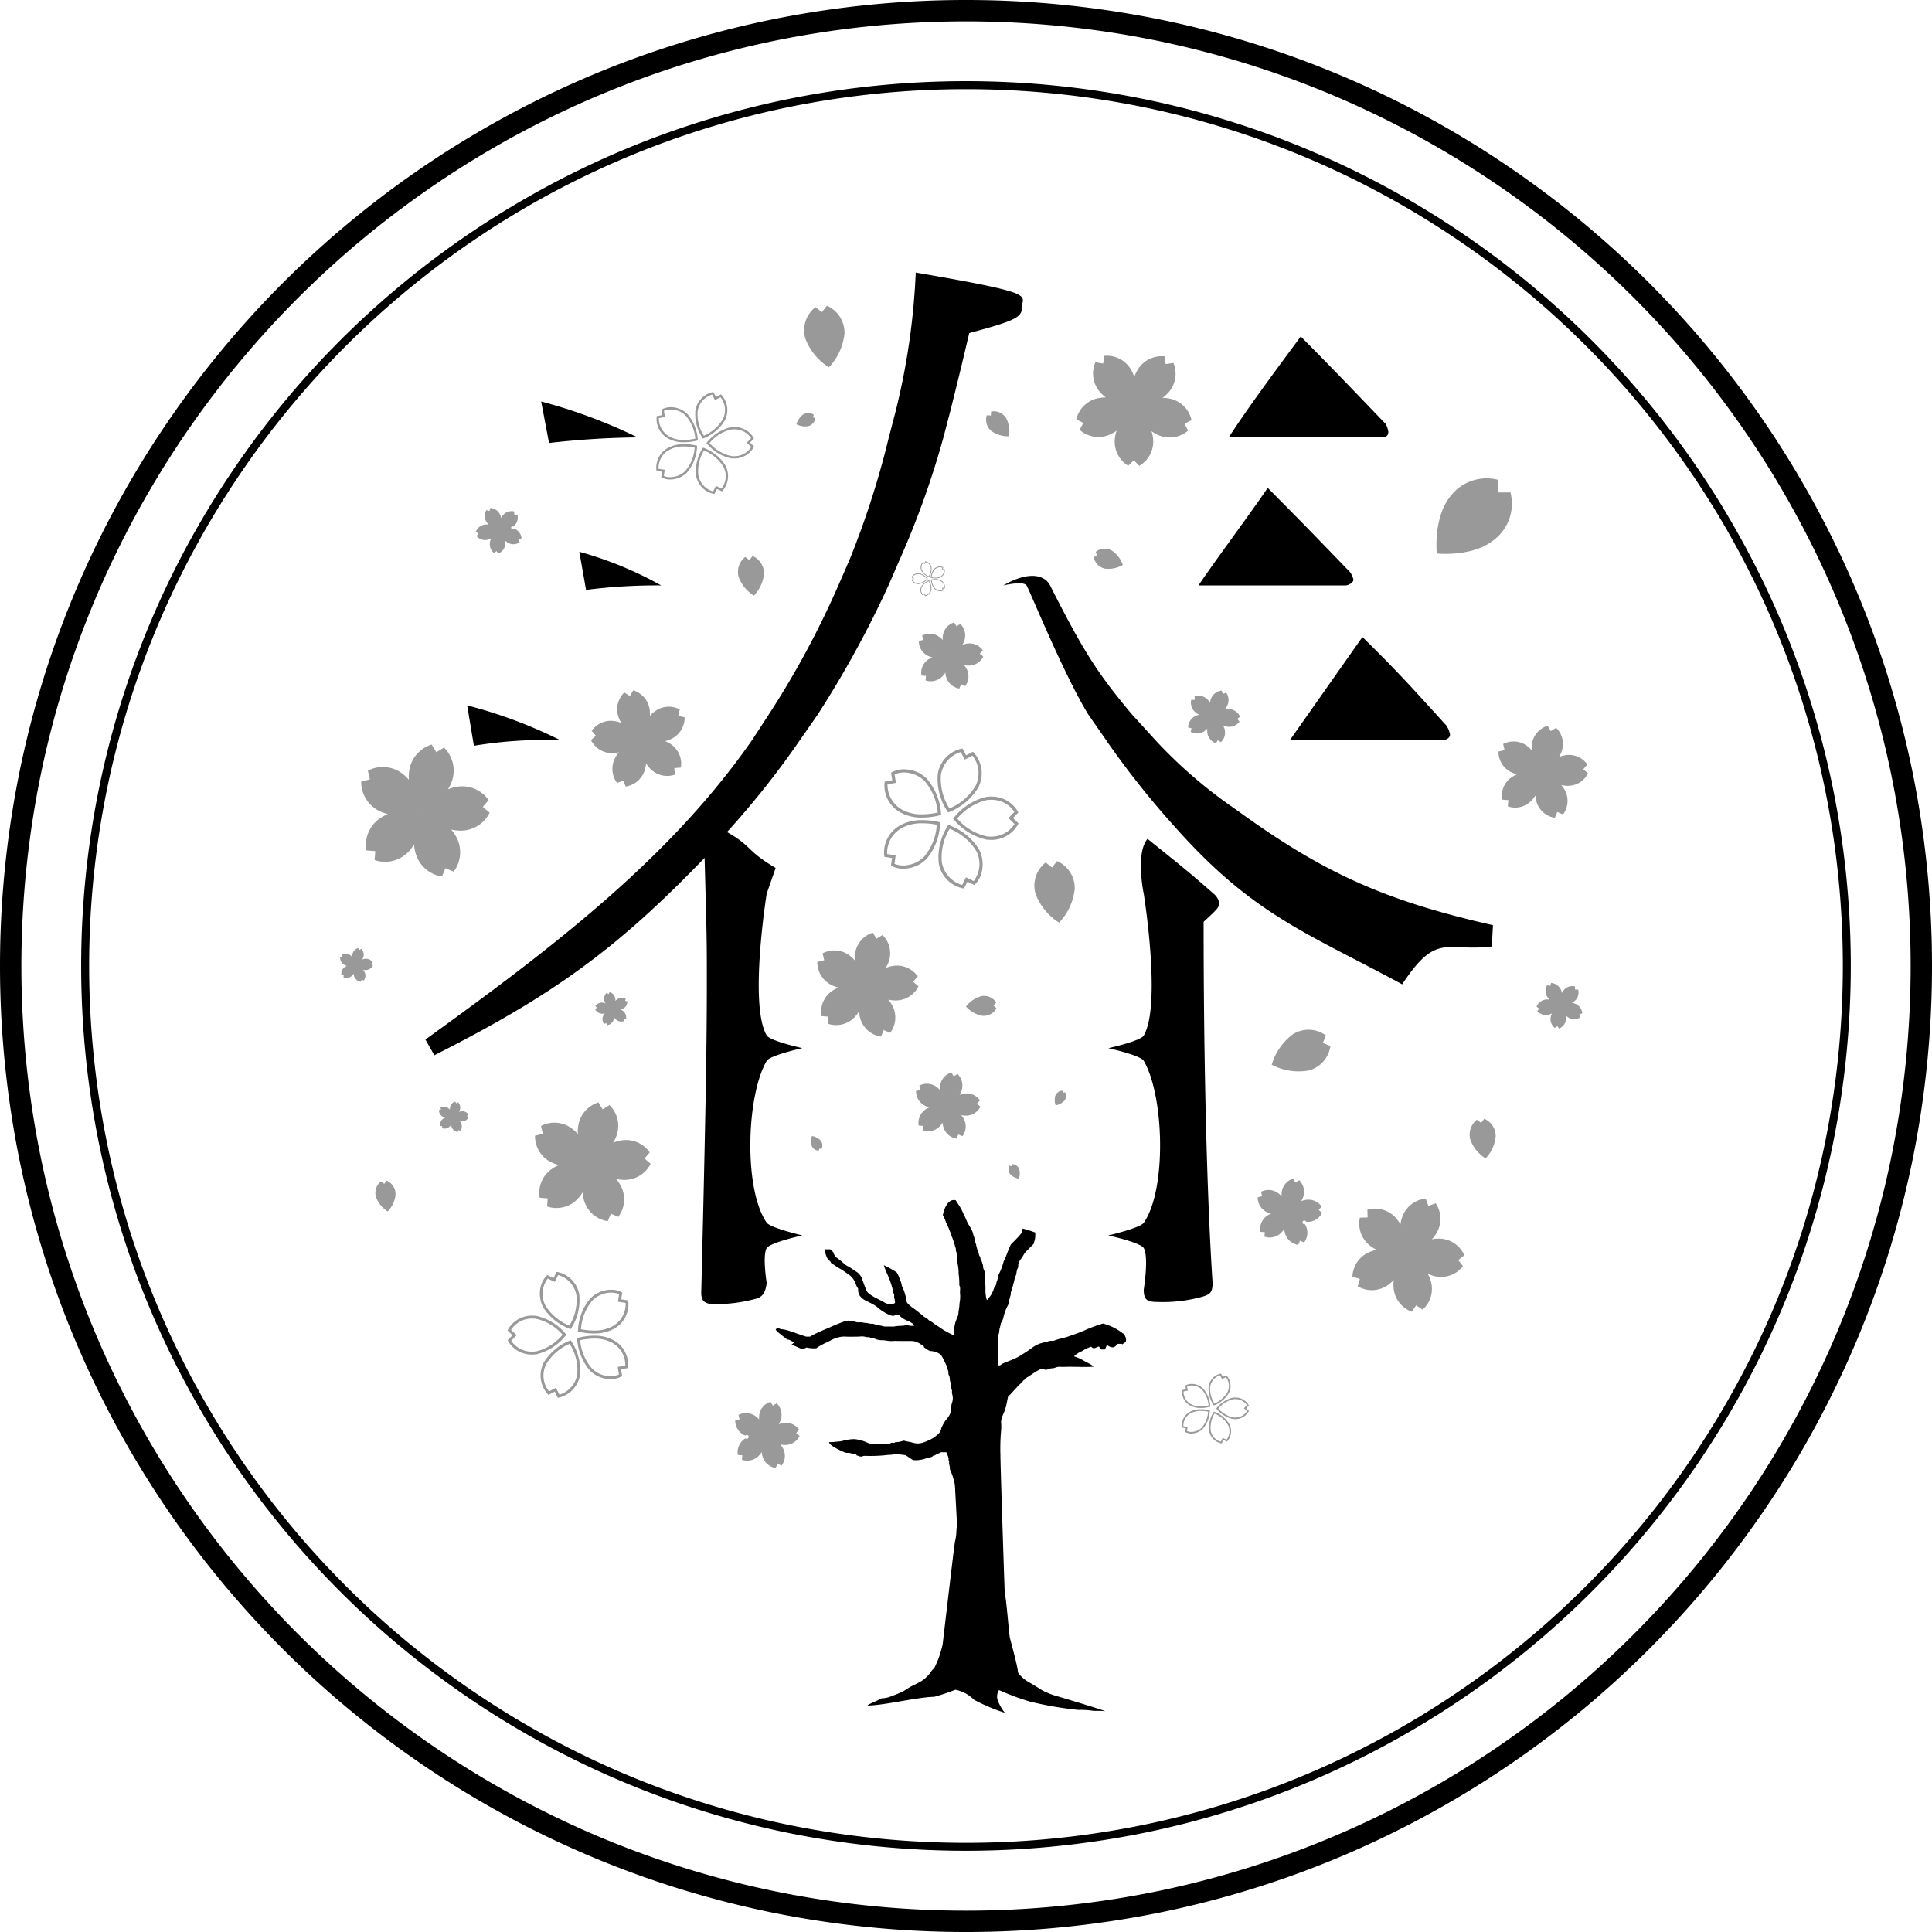 <svg xmlns="http://www.w3.org/2000/svg" width="181" height="181" viewBox="0 0 181 181">
  <g id="image_logo01" transform="translate(-87.355 -323.69)">
    <path id="パス_1030" data-name="パス 1030" d="M186.46,382.389h14.25c.418,0,.754-.21.754-.525a2.305,2.305,0,0,0-.336-.84c-3.348-3.677-4.354-4.833-7.869-8.3" transform="translate(21.737 10.643)"/>
    <path id="パス_1031" data-name="パス 1031" d="M196.724,358.606a2.106,2.106,0,0,0-.25-.735c-3.433-3.572-4.521-4.727-7.955-8.194-2.014,2.731-4.685,6.287-6.749,9.455h14.118C196.474,359.131,196.724,359.026,196.724,358.606Z" transform="translate(20.698 5.536)"/>
    <line id="線_10" data-name="線 10" x1="0.005" transform="translate(199.626 364.667)"/>
    <path id="パス_1032" data-name="パス 1032" d="M186.3,389.941a44.359,44.359,0,0,1-7.564-6.513l-2.2-2.416c-3.257-3.887-4.559-5.933-7.67-12.081-.495-.978-1.972-1.388-4.387,0,0,0,1.876-.452,2.182,0,.265.393,3.467,8.3,5.777,12.081l1.681,2.416a80.4,80.4,0,0,0,6.408,8.089c7.354,8.3,12.4,9.952,21.326,14.785,3.255-4.938,4.1-3.018,8.4-3.545l.105-1.995C200.164,398.451,194.386,395.824,186.3,389.941Z" transform="translate(16.865 9.604)"/>
    <path id="パス_1033" data-name="パス 1033" d="M193.22,370.426c.336,0,.754-.315.754-.525a1.975,1.975,0,0,0-.335-.735c-3.35-3.467-4.355-4.517-7.7-7.879-1.718,2.53-4.536,6.273-6.49,9.14" transform="translate(20.183 8.109)"/>
    <path id="パス_1034" data-name="パス 1034" d="M182.934,394.191a1.54,1.54,0,0,0-.525-.84c-2.626-2.311-3.467-2.94-6.2-5.146-1.154,1.366-.354,5.146-.354,5.146s1.675,10.414,0,13.281c-.3.52-3.319,1.182-3.319,1.182s3.015.663,3.319,1.184c1.914,3.276,2.168,12.064,0,15.178-.344.493-3.319,1.182-3.319,1.182s3.015.663,3.319,1.184c.491.84,0,3.893,0,3.893,0,.945.316,1.156,1.261,1.156a13.742,13.742,0,0,0,4.348-.525c.629-.21.839-.42.839-1.261-.525-7.984-.839-20.381-.839-33.828C182.724,394.822,182.934,394.612,182.934,394.191Z" transform="translate(18.652 14.073)"/>
    <path id="パス_1035" data-name="パス 1035" d="M131.965,366.188l.63,3.572a51.7,51.7,0,0,1,7.039-.42A34.366,34.366,0,0,0,131.965,366.188Z" transform="translate(9.663 9.195)"/>
    <path id="パス_1036" data-name="パス 1036" d="M123.365,377.97l.63,3.782a41.245,41.245,0,0,1,8.089-.525A44.16,44.16,0,0,0,123.365,377.97Z" transform="translate(7.757 11.805)"/>
    <path id="パス_1037" data-name="パス 1037" d="M166.1,344.774a64.991,64.991,0,0,1-1.891,13.027l-.63,2.416a81.744,81.744,0,0,1-3.677,11.451l-1.051,2.416a83.392,83.392,0,0,1-6.513,12.081l-1.576,2.416c-7.669,11.03-18.517,19.329-30.6,28.048L121,418.1c11.241-5.673,17.229-10.085,25.318-18.49.21,7.669.21,7.669.21,11.661,0,5.673-.105,12.186-.525,29.1,0,.735.315,1.051,1.261,1.051a14.565,14.565,0,0,0,3.926-.525c.629-.21.84-.63.945-1.471,0,0-.41-2.549,0-3.252.307-.524,3.34-1.195,3.34-1.195s-2.993-.7-3.34-1.195c-2.166-3.109-1.911-11.882,0-15.155.307-.524,3.34-1.195,3.34-1.195s-3.033-.669-3.34-1.195c-1.674-2.863,0-13.269,0-13.269l.84-2.416c-2.838-1.681-2.14-1.995-4.556-3.362a81.445,81.445,0,0,0,6.829-8.613l1.681-2.416a95.9,95.9,0,0,0,6.618-12.081l1.049-2.416a82.018,82.018,0,0,0,4.1-11.451l.63-2.416c.527-2.1.947-3.782,1.786-7.354,4.307-1.156,4.938-1.471,4.938-2.416C176.049,346.875,177.758,346.77,166.1,344.774Z" transform="translate(7.047 4.45)"/>
    <path id="パス_1038" data-name="パス 1038" d="M129.041,354.664l.735,3.887a79.974,79.974,0,0,1,8.3-.525A49.56,49.56,0,0,0,129.041,354.664Z" transform="translate(9.015 6.641)"/>
    <path id="パス_1039" data-name="パス 1039" d="M176.822,431.5l-.15-.1c-.261-.178-.553-.3-.822-.461a4.009,4.009,0,0,0-.88-.387,2.23,2.23,0,0,1,.756-.49,3.622,3.622,0,0,1,.848-.413l.144.12c.215.079.379-.1.6-.137a1.3,1.3,0,0,0,.084.15,1.075,1.075,0,0,0,.123.125h.346l.191-.437a.792.792,0,0,0,.569.236c.2-.023.307-.2.45-.327h.349l.066.048.312-.222c.136-.27-.136-.811-.271-.811a5.128,5.128,0,0,0-1.848-.915,12.967,12.967,0,0,0-1.786.666c-.318.127-.638.259-.964.369-.167.057-.335.118-.5.175s-.349.1-.511.156a5.007,5.007,0,0,0-.847.242.148.148,0,0,1-.094.013,1.092,1.092,0,0,0-.513.073,6.047,6.047,0,0,0-.732.192,3.133,3.133,0,0,0-.638.34c-.287.22-.589.42-.9.612a5.99,5.99,0,0,1-.734.426c-.315.141-.639.257-.955.39a1.169,1.169,0,0,0-.36.184c-.1.1-.2.084-.334.078v-2.454a.843.843,0,0,1,.065-.413c.107-.2.062-.441.136-.655a4.069,4.069,0,0,0,.1-.443,1.326,1.326,0,0,0,.236-.533,4.677,4.677,0,0,1,.366-1.032,1.189,1.189,0,0,0,.183-.6c0-.059.049-.117.054-.178.012-.15.1-.282.083-.442a.8.8,0,0,1,.062-.242,12.9,12.9,0,0,0,.338-1.28c.184-.248.1-.578.264-.839.056-.092.029-.233.044-.352a1.172,1.172,0,0,1,.269-.53,5.261,5.261,0,0,0,.3-.484,1,1,0,0,1,.144-.177c.246-.248.492-.493.734-.734,0-.033-.009-.059,0-.077a1.826,1.826,0,0,0,.136-.892c0-.031,0-.06,0-.09-.385-.141-.779-.264-1.178-.373l-.057.364a8.976,8.976,0,0,1-.938,1.011,1.062,1.062,0,0,0-.192.291c-.21.478-.366.976-.6,1.443a5.165,5.165,0,0,1-.461,1.2,3.922,3.922,0,0,1-.166.641c-.078.141-.023.313-.155.447a1.424,1.424,0,0,0-.18.395,3.2,3.2,0,0,1-.205.421c-.106.164-.237.31-.38.494a1.086,1.086,0,0,1-.088-.216c-.029-.215-.056-.431-.067-.647a4.6,4.6,0,0,0-.011-.676,6.139,6.139,0,0,1-.06-1.088.3.3,0,0,0-.021-.093,1.926,1.926,0,0,1-.11-.292,2.567,2.567,0,0,0-.034-.293c-.035-.109-.066-.219-.106-.325s-.122-.189-.123-.285c0-.154-.134-.249-.14-.382a1.559,1.559,0,0,0-.121-.355,3.323,3.323,0,0,1-.14-.513c-.013-.2-.172-.343-.158-.552.013-.188-.121-.354-.138-.551a1.794,1.794,0,0,0-.192-.425c-.087-.216-.246-.392-.338-.6s-.181-.424-.282-.627c-.111-.224-.2-.457-.329-.677-.145-.258-.313-.5-.469-.75-.63-.182-1.011.585-1.141,1.106a2.342,2.342,0,0,0-.075.286,2.846,2.846,0,0,1,.255.547,1.991,1.991,0,0,0,.148.346c.211.442.364.909.539,1.366a5.949,5.949,0,0,1,.222.718c.01.04.039.076.046.116.023.115-.026.23.06.349.06.083-.026.236.073.341.023.024,0,.088,0,.132a4.18,4.18,0,0,0,.078.815,3.737,3.737,0,0,1,.056.752,6.6,6.6,0,0,1,.067,1.087c.131.228.053.476.065.716a3,3,0,0,1-.009.74c-.035.186-.042.366-.059.55s-.064.359-.073.546a1.58,1.58,0,0,1-.144.545,2.648,2.648,0,0,0-.254,1.146c0,.144,0,.287,0,.465-.252-.125-.474-.216-.676-.342a4.276,4.276,0,0,1-.545-.325,5.394,5.394,0,0,0-.531-.341,3.179,3.179,0,0,0-.525-.366c-.164-.066-.215-.238-.387-.292a1.4,1.4,0,0,1-.359-.272c-.315-.244-.622-.5-.952-.726a3.6,3.6,0,0,1-.415-.378.279.279,0,0,1-.072-.17,5.037,5.037,0,0,0-.326-1.184c-.043-.131-.144-.247-.143-.377a1.227,1.227,0,0,0-.143-.418c-.042-.128-.084-.258-.136-.382a2.5,2.5,0,0,0-.172-.332,7.933,7.933,0,0,0-1.222-.687,1.347,1.347,0,0,1,.048.13c.078.258.2.5.3.752a8.014,8.014,0,0,1,.57,1.758c.114.147.017.333.078.474a1.293,1.293,0,0,1,.057.423,1.051,1.051,0,0,1-.243.111,1.156,1.156,0,0,1-.743-.154c-.233-.15-.485-.25-.721-.386a4.13,4.13,0,0,1-.781-.486.846.846,0,0,1-.216-.318c-.12-.3-.228-.6-.341-.906a1.352,1.352,0,0,0-.558-.778c-.3-.175-.563-.41-.884-.558a1.285,1.285,0,0,1-.333-.254,8.061,8.061,0,0,0-.661-.526.961.961,0,0,1-.3-.5l-.285-.271h-.509a2.1,2.1,0,0,0,.264.889c.1.128.254.209.318.376.021.055.121.078.18.122a5.409,5.409,0,0,0,.8.509,2.556,2.556,0,0,1,.29.2c.183.13.371.252.547.391a1.747,1.747,0,0,1,.468.683,2.278,2.278,0,0,0,.257.519,1.239,1.239,0,0,0,.086.558,1.442,1.442,0,0,0,.613.553c.224.114.452.22.671.341a3.083,3.083,0,0,1,.5.34,3.777,3.777,0,0,0,1.163.7.509.509,0,0,0,.38.022c.137-.082.264-.01.385-.066a2.171,2.171,0,0,0,.79.544,2.71,2.71,0,0,1,.5.269c.06.029.094.11.172.205a2.344,2.344,0,0,1-.407.009,1.063,1.063,0,0,0-.622,0,.178.178,0,0,1-.067,0,5.087,5.087,0,0,0-.817.07c-.27,0-.541,0-.811,0a1.134,1.134,0,0,1-.343-.068,5.209,5.209,0,0,1-.831-.2c-.235.048-.451-.071-.682-.072-.137,0-.274-.05-.412-.061a1.5,1.5,0,0,1-.435-.013,3.509,3.509,0,0,0-.465-.1,1.024,1.024,0,0,0-.612.023c-.464.161-.915.346-1.363.547-.274.123-.559.233-.832.359a9.269,9.269,0,0,0-1.07.531h-.373c-.175-.057-.293-.094-.412-.136-.177-.061-.354-.123-.534-.181a3.866,3.866,0,0,0-.618-.215,2.943,2.943,0,0,0-.654-.154,1.092,1.092,0,0,1-.417-.127l-.009,0c-.059.033-.117.068-.175.109-.177.088.87.8,1.042.979.253-.024.41.2.668.224a.669.669,0,0,1-.258.249c.348.144.682.285,1.013.443.134-.057.275-.108.406-.17a3.057,3.057,0,0,0,.905.071,2.261,2.261,0,0,1,.3-.2c.2-.092.381-.226.583-.307.312-.127.594-.323.906-.423a2.332,2.332,0,0,1,.883-.166c.448.031.9.007,1.352.007a1.456,1.456,0,0,1,.567.016c.177.082.381-.033.526.12a1.237,1.237,0,0,1,.525.12,1.515,1.515,0,0,0,.54.078c.31,0,.607.1.92.078s.654,0,.981,0,.632-.011.947,0a1.631,1.631,0,0,1,.779.315c.105.067.279.1.287.276.233.141.429.357.733.354a1.735,1.735,0,0,1,.789.294,1.392,1.392,0,0,1,.216.314c.127.241.242.486.362.731.013.028.046.056.044.082-.021.222.165.4.14.621a.464.464,0,0,0,.044.216.976.976,0,0,1,.094.439.838.838,0,0,0,.061.242c.026.1.046.206.068.31s-.031.232.042.355c.049.086.013.217.028.326s.046.206.065.31a1.315,1.315,0,0,1-.079.644,1.306,1.306,0,0,0-.053.417,1.551,1.551,0,0,1-.379.994,3.223,3.223,0,0,0-.526.864c0,.01-.023.016-.023.023a.915.915,0,0,1-.381.655,2.73,2.73,0,0,1-.6.421,4.835,4.835,0,0,1-.751.313,1.517,1.517,0,0,1-.539.079,2.351,2.351,0,0,1-.529-.106c-.225-.06-.458-.078-.682-.15-.076-.024-.18.046-.274.059a1.725,1.725,0,0,1-.547.07c-.128.162-.355-.029-.485.134,0,0-.022,0-.033,0a4.974,4.974,0,0,0-.784.071c-.259-.01-.519.015-.777-.009a1.357,1.357,0,0,1-.548-.138,2.345,2.345,0,0,0-.682-.227,1.824,1.824,0,0,0-.838-.093,4.457,4.457,0,0,0-.966.193c-.358.006-.713.086-1.092.07-.059.335,1.437.964,1.489.975a.613.613,0,0,0,.187.035,1.116,1.116,0,0,1,.536.1c.121.04.31-.031.376.151.17.006.337.151.5.075a.663.663,0,0,1,.283-.05,13.855,13.855,0,0,0,1.935-.064c.211-.04.431-.01.65-.064a1.946,1.946,0,0,1,.572-.007c.194.012.388.039.581.067a.364.364,0,0,1,.14.067c.2.13.388.263.6.4a2.782,2.782,0,0,0,1.113-.125,3.027,3.027,0,0,1,.39-.118c.131-.038.288-.018.373-.163.183.006.294-.158.459-.2a2.035,2.035,0,0,0,.3-.128h.491c.076.248.252.458.2.735.108.136.022.309.076.442a1.335,1.335,0,0,1,.057.427,5.608,5.608,0,0,1,.343.928,2.859,2.859,0,0,1,.125.589c.026.325.2,3.859.221,3.883-.033.07-.077.117-.076.164a4.8,4.8,0,0,1-.138,1.195c-.073.326-1.141,9.5-1.152,9.6a9.192,9.192,0,0,1-.8,2.275,1.278,1.278,0,0,0-.34.4,4.081,4.081,0,0,1-.683.687,5.564,5.564,0,0,1-.856.468,8.2,8.2,0,0,0-.975.581,10.806,10.806,0,0,1-1.125.467,2.474,2.474,0,0,1-.961.211c-.115.117-1.521.669-1.27.671,1.465.006,4.738-.8,6.2-.811a17.657,17.657,0,0,0,1.99-.662,3.242,3.242,0,0,1,1.737.926,16.773,16.773,0,0,0,2.91,1.232,3.979,3.979,0,0,1-.662-1.145,1.077,1.077,0,0,1,.115-.982,22.979,22.979,0,0,0,2.869,1.07,32.666,32.666,0,0,0,4.558.786,7.791,7.791,0,0,1,1.191.056c.412.07.834,0,1.258.064.546.081-4.123-1.318-4.493-1.422a6.452,6.452,0,0,1-1.439-.59c-.105-.084-.969-.61-1.125-.691a3.277,3.277,0,0,1-.93-.763c-.015-.017-.037-.029-.046-.049-.033-.065-.093-.137-.086-.2.037-.3-.7-2.968-.739-3.144-.093-.395-.343-3.821-.483-4.166-.011-.028-.413-12.145-.406-12.922a19.443,19.443,0,0,1,.061-2.341,3.681,3.681,0,0,0,0-.743,1.484,1.484,0,0,1,.142-.654c.064-.165.148-.323.2-.492.034-.109.07-.217.105-.326l.01,0,.191-.955c.155-.163.376-.367.561-.6a5.718,5.718,0,0,0,.495-.553c.128,0,.117-.133.187-.188s.167-.105.2-.181.2-.059.171-.193c.467-.247.867-.6,1.35-.825a.448.448,0,0,1,.37-.033.51.51,0,0,0,.436-.007.81.81,0,0,1,.336-.082.941.941,0,0,0,.344-.073.978.978,0,0,1,.412-.07c.214.01.429.009.643,0C174.8,431.516,176.693,431.588,176.822,431.5Z" transform="translate(13.004 20.208)"/>
    <path id="パス_1040" data-name="パス 1040" d="M162.336,410.161a1.52,1.52,0,0,0,1.49-.837l-.32-.275.274-.32a1.516,1.516,0,0,0-1.6-.6,1.665,1.665,0,0,0-.315.1,1.73,1.73,0,0,0,.149-.292,1.517,1.517,0,0,0-.336-1.676l-.359.22-.22-.36a1.519,1.519,0,0,0-1.066,1.335,1.689,1.689,0,0,0,0,.324,1.708,1.708,0,0,0-.23-.231,1.517,1.517,0,0,0-1.7-.2l.1.409-.41.1a1.518,1.518,0,0,0,.941,1.427,1.661,1.661,0,0,0,.316.106,1.679,1.679,0,0,0-.3.151,1.516,1.516,0,0,0-.713,1.553l.42.034-.034.42a1.52,1.52,0,0,0,1.648-.453,1.741,1.741,0,0,0,.208-.283,1.679,1.679,0,0,0,.054.347,1.517,1.517,0,0,0,1.256,1.158l.162-.39.39.162a1.515,1.515,0,0,0,.077-1.707,1.73,1.73,0,0,0-.2-.272A1.55,1.55,0,0,0,162.336,410.161Zm-1.694-.861v-.029h0l0,0v0h0l.009.009Z" transform="translate(15.383 18.043)" fill="#999"/>
    <g id="グループ_1418" data-name="グループ 1418" transform="translate(170.311 393.977)">
      <g id="グループ_1417" data-name="グループ 1417" transform="translate(5.001)">
        <path id="パス_1041" data-name="パス 1041" d="M161.757,381.246l.334.638.638-.334.078.073a2.909,2.909,0,0,1,.442,3.245,5.586,5.586,0,0,1-2.723,2.326l-.113.045-.068-.1a5.493,5.493,0,0,1-.909-3.466,2.885,2.885,0,0,1,2.213-2.411Zm.207,1.043-.373-.712a2.654,2.654,0,0,0-1.858,2.148,5.1,5.1,0,0,0,.8,3.14,5.2,5.2,0,0,0,2.447-2.124,2.635,2.635,0,0,0-.3-2.824Z" transform="translate(-159.539 -381.41)" fill="#999"/>
      </g>
      <path id="パス_1042" data-name="パス 1042" d="M157.113,391.291h0a2.31,2.31,0,0,1-1.062-.239l-.095-.049.106-.713-.714-.106-.02-.1a2.908,2.908,0,0,1,1.55-2.883,4.18,4.18,0,0,1,2.042-.455,6.812,6.812,0,0,1,1.527.172l.118.03,0,.121a5.5,5.5,0,0,1-1.3,3.339A3.107,3.107,0,0,1,157.113,391.291Zm-.828-.459a2.08,2.08,0,0,0,.828.159,2.8,2.8,0,0,0,1.939-.806,5.108,5.108,0,0,0,1.2-3.009,6.832,6.832,0,0,0-1.331-.136,3.888,3.888,0,0,0-1.9.418,2.634,2.634,0,0,0-1.417,2.461l.8.118Z" transform="translate(-155.445 -380.196)" fill="#999"/>
      <path id="パス_1043" data-name="パス 1043" d="M157.175,382.844a3.081,3.081,0,0,1,2.1.845A5.576,5.576,0,0,1,160.648,387l.008.121-.117.033a6.758,6.758,0,0,1-1.665.212,4.01,4.01,0,0,1-1.912-.418,2.887,2.887,0,0,1-1.61-2.849l.018-.105.711-.121-.121-.711.094-.051A2.376,2.376,0,0,1,157.175,382.844Zm3.161,4.048a5.188,5.188,0,0,0-1.265-2.984,2.782,2.782,0,0,0-1.9-.764,2.147,2.147,0,0,0-.883.178l.135.792-.793.135a2.656,2.656,0,0,0,1.47,2.431,3.717,3.717,0,0,0,1.769.383A6.716,6.716,0,0,0,160.336,386.891Z" transform="translate(-155.439 -381.059)" fill="#999"/>
      <path id="パス_1044" data-name="パス 1044" d="M161.884,393.06l-.106-.013a2.889,2.889,0,0,1-2.265-2.364,5.5,5.5,0,0,1,.835-3.483l.065-.1.114.043a5.577,5.577,0,0,1,2.771,2.267,3.109,3.109,0,0,1,.291,1.864,2.513,2.513,0,0,1-.664,1.389l-.076.075-.645-.32Zm-1.346-5.593a5.107,5.107,0,0,0-.731,3.155,2.691,2.691,0,0,0,1.9,2.11l.357-.721.72.357a2.632,2.632,0,0,0,.241-2.83A5.181,5.181,0,0,0,160.538,387.468Z" transform="translate(-154.524 -380.109)" fill="#999"/>
      <path id="パス_1045" data-name="パス 1045" d="M164.144,384.939a2.831,2.831,0,0,1,2.517,1.392l.048.1-.5.516.516.5-.046.1a2.844,2.844,0,0,1-2.568,1.444,3.375,3.375,0,0,1-.379-.022,5.5,5.5,0,0,1-3.056-1.871l-.077-.094.076-.1a5.579,5.579,0,0,1,3.013-1.934A3.252,3.252,0,0,1,164.144,384.939Zm2.2,1.433a2.562,2.562,0,0,0-2.2-1.133,2.948,2.948,0,0,0-.419.03,5.183,5.183,0,0,0-2.74,1.728,5.108,5.108,0,0,0,2.776,1.67,3.071,3.071,0,0,0,.345.02,2.577,2.577,0,0,0,2.248-1.178l-.575-.562Z" transform="translate(-154.262 -380.595)" fill="#999"/>
    </g>
    <path id="パス_1046" data-name="パス 1046" d="M190.142,403.375l-.285.708.709.286a2.749,2.749,0,0,1-2.071,2.3,5.411,5.411,0,0,1-3.427-.548,5.492,5.492,0,0,1,1.977-2.851A2.746,2.746,0,0,1,190.142,403.375Z" transform="translate(21.429 17.318)" fill="#999"/>
    <path id="パス_1047" data-name="パス 1047" d="M136.727,415.668a2.725,2.725,0,0,0,2.675-1.5l-.574-.494.492-.574a2.72,2.72,0,0,0-2.871-1.08,2.99,2.99,0,0,0-.566.182,3.114,3.114,0,0,0,.268-.524,2.723,2.723,0,0,0-.6-3.008l-.646.393-.395-.646a2.726,2.726,0,0,0-1.914,2.4,2.982,2.982,0,0,0-.006.581,3.016,3.016,0,0,0-.414-.414,2.722,2.722,0,0,0-3.047-.357l.175.737-.735.175a2.725,2.725,0,0,0,1.687,2.562,2.963,2.963,0,0,0,.569.189,3.009,3.009,0,0,0-.538.272,2.72,2.72,0,0,0-1.28,2.788l.754.061-.061.754a2.723,2.723,0,0,0,2.957-.814,2.942,2.942,0,0,0,.371-.508,3.08,3.08,0,0,0,.1.622,2.725,2.725,0,0,0,2.255,2.08l.292-.7.7.291a2.721,2.721,0,0,0,.139-3.064,3.084,3.084,0,0,0-.353-.489A3,3,0,0,0,136.727,415.668Zm-3.04-1.544v-.054h-.01l.007,0,0,0,.006,0,.016.016Z" transform="translate(8.908 18.551)" fill="#999"/>
    <path id="パス_1048" data-name="パス 1048" d="M188.539,418.308a1.515,1.515,0,0,0,1.489-.837l-.319-.275.274-.319a1.515,1.515,0,0,0-1.6-.6,1.757,1.757,0,0,0-.315.1,1.684,1.684,0,0,0,.149-.292,1.515,1.515,0,0,0-.336-1.675l-.359.219-.22-.36a1.521,1.521,0,0,0-1.066,1.336,1.686,1.686,0,0,0,0,.324,1.579,1.579,0,0,0-.23-.231,1.518,1.518,0,0,0-1.7-.2l.1.41-.41.1a1.519,1.519,0,0,0,.941,1.427,1.633,1.633,0,0,0,.316.105,1.763,1.763,0,0,0-.3.151,1.517,1.517,0,0,0-.713,1.553l.42.034-.034.42a1.518,1.518,0,0,0,1.648-.453,1.619,1.619,0,0,0,.206-.283,1.756,1.756,0,0,0,.055.347,1.516,1.516,0,0,0,1.256,1.158l.162-.388.39.162a1.517,1.517,0,0,0,.077-1.708.178.178,0,1,1,.122-.224Zm-1.694-.86v-.029h0v0l0,0,.009.01Z" transform="translate(21.189 19.848)" fill="#999"/>
    <path id="パス_1049" data-name="パス 1049" d="M182.243,378.391a1.214,1.214,0,0,0-.016-1.365l-.315.12-.12-.315a1.213,1.213,0,0,0-1.033.891,1.271,1.271,0,0,0-.049.26,1.441,1.441,0,0,0-.148-.216,1.211,1.211,0,0,0-1.3-.406l.016.336-.337.016a1.214,1.214,0,0,0,.529,1.258,1.366,1.366,0,0,0,.225.127,1.294,1.294,0,0,0-.249.073,1.21,1.21,0,0,0-.789,1.113l.325.089-.089.325a1.214,1.214,0,0,0,1.361-.114,1.38,1.38,0,0,0,.2-.182,1.226,1.226,0,0,0-.009.268,1.209,1.209,0,0,0,.815,1.094l.184-.281.282.185a1.212,1.212,0,0,0,.312-1.328,1.3,1.3,0,0,0-.118-.254,1.331,1.331,0,0,0,.264.1,1.214,1.214,0,0,0,1.292-.437l-.211-.263.263-.211a1.208,1.208,0,0,0-1.167-.707,1.383,1.383,0,0,0-.265.034A1.415,1.415,0,0,0,182.243,378.391Zm-1.251.859-.021-.012,0,0v0h0v0l.01,0Z" transform="translate(20.007 11.553)" fill="#999"/>
    <path id="パス_1050" data-name="パス 1050" d="M135.026,382.69a2.206,2.206,0,0,1-2.167-1.217l.465-.4-.4-.465a2.2,2.2,0,0,1,2.326-.875,2.475,2.475,0,0,1,.458.148,2.485,2.485,0,0,1-.216-.425,2.2,2.2,0,0,1,.487-2.437l.524.32.319-.524a2.208,2.208,0,0,1,1.551,1.942,2.42,2.42,0,0,1,0,.47,2.409,2.409,0,0,1,.335-.335,2.2,2.2,0,0,1,2.469-.289l-.142.6.6.142a2.208,2.208,0,0,1-1.367,2.075,2.427,2.427,0,0,1-.461.154,2.592,2.592,0,0,1,.435.22,2.2,2.2,0,0,1,1.037,2.259l-.611.05.05.611a2.208,2.208,0,0,1-2.4-.66,2.417,2.417,0,0,1-.3-.412,2.453,2.453,0,0,1-.079.5,2.207,2.207,0,0,1-1.826,1.685l-.237-.566-.566.236a2.2,2.2,0,0,1-.114-2.482,2.549,2.549,0,0,1,.286-.4A2.342,2.342,0,0,1,135.026,382.69Zm2.463-1.251c0-.028,0-.043,0-.043h.007l-.006,0,0,0,0,0-.012.012Z" transform="translate(9.861 11.549)" fill="#999"/>
    <path id="パス_1051" data-name="パス 1051" d="M177.6,358.512a2.636,2.636,0,0,0,2.949-.337l-.327-.655.656-.327a2.636,2.636,0,0,0-2.156-2.04,2.921,2.921,0,0,0-.573-.05,2.953,2.953,0,0,0,.435-.366,2.634,2.634,0,0,0,.591-2.909l-.724.109-.109-.724a2.637,2.637,0,0,0-2.607,1.421,2.75,2.75,0,0,0-.224.516,2.951,2.951,0,0,0-.214-.524,2.632,2.632,0,0,0-2.584-1.461l-.12.722-.723-.12a2.637,2.637,0,0,0,.546,2.917,2.9,2.9,0,0,0,.436.384,2.991,2.991,0,0,0-.581.04,2.634,2.634,0,0,0-2.188,2.006l.65.338-.338.649a2.635,2.635,0,0,0,2.944.384,2.859,2.859,0,0,0,.522-.314,2.948,2.948,0,0,0-.147.591,2.637,2.637,0,0,0,1.233,2.7l.522-.514.513.523a2.634,2.634,0,0,0,1.274-2.681,2.876,2.876,0,0,0-.132-.567A2.868,2.868,0,0,0,177.6,358.512Zm-2.132-2.519.018-.046-.007-.006h.007v0h.006l.007.02Z" transform="translate(18.109 5.861)" fill="#999"/>
    <g id="グループ_1420" data-name="グループ 1420" transform="translate(148.934 360.539)">
      <g id="グループ_1419" data-name="グループ 1419" transform="translate(3.639)">
        <path id="パス_1052" data-name="パス 1052" d="M142.538,353.917l.243.464.466-.243.057.053a2.118,2.118,0,0,1,.321,2.361,4.062,4.062,0,0,1-1.981,1.693l-.082.033-.049-.074a4,4,0,0,1-.662-2.522,2.1,2.1,0,0,1,1.611-1.755Zm.151.759-.271-.518a1.936,1.936,0,0,0-1.353,1.564,3.718,3.718,0,0,0,.58,2.285,3.78,3.78,0,0,0,1.781-1.547,1.918,1.918,0,0,0-.219-2.055Z" transform="translate(-140.925 -354.037)" fill="#999"/>
      </g>
      <path id="パス_1053" data-name="パス 1053" d="M139.159,361.227h0a1.684,1.684,0,0,1-.773-.173l-.069-.036.077-.52-.52-.076-.014-.077a2.115,2.115,0,0,1,1.128-2.1,3.044,3.044,0,0,1,1.486-.331,4.961,4.961,0,0,1,1.111.125l.086.022,0,.088a4,4,0,0,1-.947,2.429A2.26,2.26,0,0,1,139.159,361.227Zm-.6-.334a1.516,1.516,0,0,0,.6.116h0a2.035,2.035,0,0,0,1.411-.586,3.711,3.711,0,0,0,.874-2.189,4.975,4.975,0,0,0-.969-.1,2.832,2.832,0,0,0-1.38.3,1.916,1.916,0,0,0-1.031,1.791l.579.085Z" transform="translate(-137.946 -353.153)" fill="#999"/>
      <path id="パス_1054" data-name="パス 1054" d="M139.205,355.08h0a2.239,2.239,0,0,1,1.528.615,4.057,4.057,0,0,1,1,2.406l.006.088-.085.024a4.924,4.924,0,0,1-1.213.154,2.921,2.921,0,0,1-1.39-.3,2.1,2.1,0,0,1-1.171-2.074l.013-.077.517-.088-.088-.517.068-.037A1.724,1.724,0,0,1,139.205,355.08Zm2.3,2.945a3.775,3.775,0,0,0-.92-2.17,2.018,2.018,0,0,0-1.379-.556h0a1.558,1.558,0,0,0-.642.129l.1.577-.577.1a1.934,1.934,0,0,0,1.069,1.769,2.708,2.708,0,0,0,1.287.278A4.893,4.893,0,0,0,141.5,358.025Z" transform="translate(-137.941 -353.782)" fill="#999"/>
      <path id="パス_1055" data-name="パス 1055" d="M142.631,362.516l-.077-.01a2.1,2.1,0,0,1-1.647-1.721,3.991,3.991,0,0,1,.607-2.535l.048-.074.083.031a4.059,4.059,0,0,1,2.017,1.649,2.119,2.119,0,0,1-.271,2.368l-.055.055-.47-.233Zm-.979-4.07a3.709,3.709,0,0,0-.531,2.3,1.935,1.935,0,0,0,1.385,1.535l.261-.524.524.259a1.92,1.92,0,0,0,.175-2.06A3.77,3.77,0,0,0,141.652,358.446Z" transform="translate(-137.276 -353.09)" fill="#999"/>
      <path id="パス_1056" data-name="パス 1056" d="M144.276,356.6a2.061,2.061,0,0,1,1.831,1.013l.035.07-.368.376.376.366-.033.07a2.067,2.067,0,0,1-1.868,1.051,2.457,2.457,0,0,1-.277-.016,4,4,0,0,1-2.223-1.361l-.056-.068.055-.069a4.06,4.06,0,0,1,2.192-1.408A2.37,2.37,0,0,1,144.276,356.6Zm1.6,1.043a1.865,1.865,0,0,0-1.6-.825,2.152,2.152,0,0,0-.305.022,3.771,3.771,0,0,0-1.993,1.259A3.717,3.717,0,0,0,144,359.319a2.232,2.232,0,0,0,.252.014,1.872,1.872,0,0,0,1.635-.858l-.419-.408Z" transform="translate(-137.085 -353.444)" fill="#999"/>
    </g>
    <path id="パス_1057" data-name="パス 1057" d="M126.941,366.026a1.061,1.061,0,0,0,1.192.024l-.1-.279.279-.1a1.056,1.056,0,0,0-.749-.927.124.124,0,1,1-.032-.174,1.057,1.057,0,0,0,.391-1.125l-.294,0,0-.294a1.06,1.06,0,0,0-1.114.425,1.188,1.188,0,0,0-.116.193,1.143,1.143,0,0,0-.057-.22,1.058,1.058,0,0,0-.949-.721l-.087.281-.281-.087a1.06,1.06,0,0,0,.061,1.191,1.1,1.1,0,0,0,.153.175,1.237,1.237,0,0,0-.233-.015,1.058,1.058,0,0,0-.978.68l.241.17-.17.239a1.06,1.06,0,0,0,1.151.311,1.26,1.26,0,0,0,.225-.1,1.145,1.145,0,0,0-.09.227,1.058,1.058,0,0,0,.344,1.14l.236-.176.176.234a1.056,1.056,0,0,0,.651-1,1.133,1.133,0,0,0-.022-.232A1.2,1.2,0,0,0,126.941,366.026Zm-.712-1.117.01-.018,0,0h0l0,.009Z" transform="translate(7.904 8.453)" fill="#999"/>
    <path id="パス_1058" data-name="パス 1058" d="M115.936,398.639a.775.775,0,0,0,.76-.426l-.164-.14.14-.162a.771.771,0,0,0-.816-.307.817.817,0,0,0-.16.051.9.9,0,0,0,.076-.149.772.772,0,0,0-.171-.854l-.183.112-.112-.184a.776.776,0,0,0-.544.682.828.828,0,0,0,0,.165.9.9,0,0,0-.117-.119.778.778,0,0,0-.866-.1l.05.21-.209.049a.775.775,0,0,0,.479.728.862.862,0,0,0,.161.054.881.881,0,0,0-.151.077.771.771,0,0,0-.364.792l.214.017-.017.215a.772.772,0,0,0,.839-.232.813.813,0,0,0,.106-.144.876.876,0,0,0,.027.177.774.774,0,0,0,.641.59l.082-.2.2.083a.773.773,0,0,0,.039-.871.846.846,0,0,0-.1-.138A.814.814,0,0,0,115.936,398.639Zm-.864-.439v-.015h0l0,0Z" transform="translate(5.597 15.928)" fill="#999"/>
    <path id="パス_1059" data-name="パス 1059" d="M203.45,360.694v1.187h1.187a4.276,4.276,0,0,1-1.648,4.522c-1.989,1.548-5.256,1.2-5.256,1.2s-.336-3.254,1.195-5.256A4.27,4.27,0,0,1,203.45,360.694Z" transform="translate(24.228 7.942)" fill="#999"/>
    <path id="パス_1060" data-name="パス 1060" d="M167.92,390.043l.6.468.468-.6a2.752,2.752,0,0,1,1.654,2.62,5.416,5.416,0,0,1-1.461,3.147A5.494,5.494,0,0,1,166.98,393,2.749,2.749,0,0,1,167.92,390.043Z" transform="translate(17.398 14.45)" fill="#999"/>
    <path id="パス_1061" data-name="パス 1061" d="M144.811,366.6l.39.3.3-.39a1.773,1.773,0,0,1,1.066,1.688,3.491,3.491,0,0,1-.942,2.029,3.543,3.543,0,0,1-1.422-1.726A1.774,1.774,0,0,1,144.811,366.6Z" transform="translate(12.36 9.267)" fill="#999"/>
    <path id="パス_1062" data-name="パス 1062" d="M171.418,366.743l.34-.156-.156-.34a1.345,1.345,0,0,1,1.51-.121,2.643,2.643,0,0,1,1.032,1.346,2.689,2.689,0,0,1-1.66.348A1.344,1.344,0,0,1,171.418,366.743Z" transform="translate(18.404 9.143)" fill="#999"/>
    <path id="パス_1063" data-name="パス 1063" d="M200.927,409.761l.39.3.3-.39a1.776,1.776,0,0,1,1.065,1.689,3.484,3.484,0,0,1-.941,2.029,3.543,3.543,0,0,1-1.422-1.726A1.77,1.77,0,0,1,200.927,409.761Z" transform="translate(24.794 18.829)" fill="#999"/>
    <path id="パス_1064" data-name="パス 1064" d="M148.466,435.42a1.52,1.52,0,0,0,1.49-.837l-.32-.275.275-.32a1.516,1.516,0,0,0-1.6-.6,1.676,1.676,0,0,0-.316.1,1.642,1.642,0,0,0,.149-.292,1.517,1.517,0,0,0-.335-1.676l-.36.22-.219-.36a1.517,1.517,0,0,0-1.066,1.335,1.6,1.6,0,0,0,0,.324,1.709,1.709,0,0,0-.231-.23,1.514,1.514,0,0,0-1.7-.2l.1.41-.409.1a1.517,1.517,0,0,0,.939,1.427.182.182,0,1,1,.018.258,1.516,1.516,0,0,0-.713,1.553l.42.034-.034.42a1.516,1.516,0,0,0,1.647-.453,1.606,1.606,0,0,0,.208-.283,1.683,1.683,0,0,0,.054.347,1.518,1.518,0,0,0,1.257,1.158l.162-.388.388.161a1.517,1.517,0,0,0,.078-1.706,1.672,1.672,0,0,0-.2-.271A1.636,1.636,0,0,0,148.466,435.42Zm-1.693-.86c0-.02,0-.031,0-.031h0l0,0,0,0h0l.009.009Z" transform="translate(12.311 23.639)" fill="#999"/>
    <g id="グループ_1422" data-name="グループ 1422" transform="translate(135.069 442.995)">
      <g id="グループ_1421" data-name="グループ 1421" transform="translate(3.073 6.425)">
        <path id="パス_1065" data-name="パス 1065" d="M130.587,432.021l-.3-.574-.575.3-.07-.066a2.619,2.619,0,0,1-.4-2.918,5.022,5.022,0,0,1,2.448-2.093l.1-.041.061.091a4.941,4.941,0,0,1,.817,3.116,2.6,2.6,0,0,1-1.991,2.169Zm-.185-.938.334.64a2.387,2.387,0,0,0,1.671-1.933,4.583,4.583,0,0,0-.716-2.823,4.672,4.672,0,0,0-2.2,1.911,2.373,2.373,0,0,0,.271,2.54Z" transform="translate(-129.112 -426.797)" fill="#999"/>
      </g>
      <path id="パス_1066" data-name="パス 1066" d="M134.944,422.76h0a2.08,2.08,0,0,1,.955.215l.085.044-.095.642.642.095.018.095a2.618,2.618,0,0,1-1.394,2.595,3.767,3.767,0,0,1-1.837.409,6.136,6.136,0,0,1-1.375-.155l-.106-.027,0-.109a4.95,4.95,0,0,1,1.17-3A2.794,2.794,0,0,1,134.944,422.76Zm.745.413a1.871,1.871,0,0,0-.745-.143h0a2.516,2.516,0,0,0-1.744.725,4.592,4.592,0,0,0-1.079,2.706,6.155,6.155,0,0,0,1.2.122,3.5,3.5,0,0,0,1.706-.375,2.372,2.372,0,0,0,1.274-2.215l-.715-.105Z" transform="translate(-125.404 -421.236)" fill="#999"/>
      <path id="パス_1067" data-name="パス 1067" d="M134.9,430.351h0a2.772,2.772,0,0,1-1.889-.759,5.018,5.018,0,0,1-1.234-2.975l-.007-.109.105-.03a6.074,6.074,0,0,1,1.5-.191,3.608,3.608,0,0,1,1.719.376,2.6,2.6,0,0,1,1.448,2.562l-.016.095-.64.108.108.64-.084.046A2.135,2.135,0,0,1,134.9,430.351Zm-2.843-3.64a4.669,4.669,0,0,0,1.138,2.684,2.5,2.5,0,0,0,1.705.686h0a1.93,1.93,0,0,0,.794-.16l-.121-.713.713-.121a2.391,2.391,0,0,0-1.322-2.186,3.344,3.344,0,0,0-1.592-.344A6.036,6.036,0,0,0,132.055,426.711Z" transform="translate(-125.419 -420.454)" fill="#999"/>
      <path id="パス_1068" data-name="パス 1068" d="M130.476,421.391l.1.012a2.6,2.6,0,0,1,2.035,2.126,4.945,4.945,0,0,1-.75,3.134l-.059.092-.1-.038a5.021,5.021,0,0,1-2.493-2.04,2.794,2.794,0,0,1-.262-1.676,2.269,2.269,0,0,1,.6-1.251l.069-.068.582.289Zm1.21,5.031a4.594,4.594,0,0,0,.656-2.838,2.391,2.391,0,0,0-1.711-1.9l-.321.649-.649-.322a2.37,2.37,0,0,0-.216,2.546A4.665,4.665,0,0,0,131.686,426.422Z" transform="translate(-126.054 -421.537)" fill="#999"/>
      <path id="パス_1069" data-name="パス 1069" d="M128.749,428.391a2.549,2.549,0,0,1-2.264-1.253l-.043-.086.454-.463-.463-.454.041-.087a2.555,2.555,0,0,1,2.309-1.3,3.035,3.035,0,0,1,.343.02,4.944,4.944,0,0,1,2.747,1.683l.069.084-.068.086a5.012,5.012,0,0,1-2.709,1.74A2.922,2.922,0,0,1,128.749,428.391Zm-1.977-1.29a2.306,2.306,0,0,0,1.977,1.02,2.656,2.656,0,0,0,.377-.027,4.656,4.656,0,0,0,2.464-1.555,4.594,4.594,0,0,0-2.5-1.5,2.762,2.762,0,0,0-.312-.018,2.314,2.314,0,0,0-2.021,1.06l.516.506Z" transform="translate(-126.596 -420.796)" fill="#999"/>
    </g>
    <path id="パス_1070" data-name="パス 1070" d="M150.265,347.453l.6.467.468-.6a2.755,2.755,0,0,1,1.654,2.62,5.417,5.417,0,0,1-1.461,3.148,5.494,5.494,0,0,1-2.206-2.678A2.749,2.749,0,0,1,150.265,347.453Z" transform="translate(13.486 5.013)" fill="#999"/>
    <g id="グループ_1424" data-name="グループ 1424" transform="translate(198.141 452.452)">
      <g id="グループ_1423" data-name="グループ 1423" transform="translate(2.495)">
        <path id="パス_1071" data-name="パス 1071" d="M181.377,429.2l.167.319.319-.167.039.037a1.454,1.454,0,0,1,.221,1.619,2.787,2.787,0,0,1-1.359,1.162l-.056.022-.034-.05a2.745,2.745,0,0,1-.454-1.73,1.443,1.443,0,0,1,1.1-1.2Zm.1.521-.186-.356a1.327,1.327,0,0,0-.928,1.073,2.55,2.55,0,0,0,.4,1.567,2.594,2.594,0,0,0,1.222-1.061,1.317,1.317,0,0,0-.15-1.409Z" transform="translate(-180.27 -429.278)" fill="#999"/>
      </g>
      <path id="パス_1072" data-name="パス 1072" d="M179.059,434.21h0a1.156,1.156,0,0,1-.529-.118l-.048-.025.053-.356-.356-.053-.01-.052a1.451,1.451,0,0,1,.773-1.439,2.089,2.089,0,0,1,1.02-.227,3.4,3.4,0,0,1,.762.086l.059.015,0,.061a2.742,2.742,0,0,1-.65,1.666A1.55,1.55,0,0,1,179.059,434.21Zm-.413-.229a1.041,1.041,0,0,0,.412.079h0a1.4,1.4,0,0,0,.968-.4,2.543,2.543,0,0,0,.6-1.5,3.412,3.412,0,0,0-.664-.068,1.943,1.943,0,0,0-.948.209,1.314,1.314,0,0,0-.706,1.228l.4.059Z" transform="translate(-178.228 -428.672)" fill="#999"/>
      <path id="パス_1073" data-name="パス 1073" d="M179.09,429.994h0a1.54,1.54,0,0,1,1.049.421,2.786,2.786,0,0,1,.685,1.651l0,.061-.058.016a3.37,3.37,0,0,1-.832.106,2,2,0,0,1-.953-.209,1.445,1.445,0,0,1-.8-1.422l.009-.053.355-.061-.06-.355.047-.026A1.186,1.186,0,0,1,179.09,429.994Zm1.578,2.02a2.592,2.592,0,0,0-.631-1.49,1.388,1.388,0,0,0-.947-.381h0a1.071,1.071,0,0,0-.44.088l.067.4-.4.068a1.33,1.33,0,0,0,.734,1.213,1.852,1.852,0,0,0,.882.191A3.348,3.348,0,0,0,180.668,432.014Z" transform="translate(-178.224 -429.103)" fill="#999"/>
      <path id="パス_1074" data-name="パス 1074" d="M181.441,435.094l-.053-.007a1.444,1.444,0,0,1-1.13-1.18,2.743,2.743,0,0,1,.417-1.74l.033-.051.057.021a2.785,2.785,0,0,1,1.382,1.132,1.453,1.453,0,0,1-.186,1.624l-.038.037-.323-.16Zm-.672-2.792a2.549,2.549,0,0,0-.365,1.576,1.328,1.328,0,0,0,.95,1.052l.177-.36.36.179a1.317,1.317,0,0,0,.12-1.413A2.591,2.591,0,0,0,180.769,432.3Z" transform="translate(-177.768 -428.629)" fill="#999"/>
      <path id="パス_1075" data-name="パス 1075" d="M182.567,431.039a1.414,1.414,0,0,1,1.258.695l.024.048-.251.258.257.251-.023.048a1.42,1.42,0,0,1-1.282.721,1.688,1.688,0,0,1-.19-.011,2.743,2.743,0,0,1-1.525-.935l-.039-.047.038-.047a2.789,2.789,0,0,1,1.5-.966A1.624,1.624,0,0,1,182.567,431.039Zm1.1.715a1.28,1.28,0,0,0-1.1-.566,1.471,1.471,0,0,0-.207.015,2.6,2.6,0,0,0-1.368.863,2.549,2.549,0,0,0,1.385.834,1.538,1.538,0,0,0,.173.01,1.286,1.286,0,0,0,1.122-.589l-.286-.28Z" transform="translate(-177.637 -428.871)" fill="#999"/>
    </g>
    <path id="パス_1076" data-name="パス 1076" d="M198.818,423.025a2.609,2.609,0,0,0,2.8-.9l-.445-.572.573-.445a2.606,2.606,0,0,0-2.486-1.562,2.928,2.928,0,0,0-.567.061,2.851,2.851,0,0,0,.352-.44,2.6,2.6,0,0,0,.011-2.935l-.682.246-.246-.682a2.607,2.607,0,0,0-2.254,1.881,2.785,2.785,0,0,0-.117.544,2.9,2.9,0,0,0-.309-.468,2.6,2.6,0,0,0-2.789-.917l.023.723-.724.023a2.608,2.608,0,0,0,1.092,2.725,2.8,2.8,0,0,0,.5.287,2.984,2.984,0,0,0-.556.153,2.606,2.606,0,0,0-1.736,2.369l.7.2-.2.7a2.608,2.608,0,0,0,2.929-.2,2.931,2.931,0,0,0,.446-.406,2.91,2.91,0,0,0-.028.6,2.609,2.609,0,0,0,1.717,2.382l.407-.6.6.408a2.6,2.6,0,0,0,.718-2.847,2.9,2.9,0,0,0-.237-.525A2.878,2.878,0,0,0,198.818,423.025Zm-2.557-2.031.01-.05-.009,0h.007l0,0,.006,0,.011.018Z" transform="translate(22.799 20.187)" fill="#999"/>
    <path id="パス_1077" data-name="パス 1077" d="M116.852,414.487l.3.233.235-.3a1.378,1.378,0,0,1,.827,1.312,2.707,2.707,0,0,1-.73,1.575,2.752,2.752,0,0,1-1.1-1.34A1.374,1.374,0,0,1,116.852,414.487Z" transform="translate(6.198 19.881)" fill="#999"/>
    <path id="パス_1078" data-name="パス 1078" d="M157.359,401.742a2.383,2.383,0,0,0,2.339-1.314l-.5-.431.431-.5a2.381,2.381,0,0,0-2.512-.944,2.652,2.652,0,0,0-.495.159,2.607,2.607,0,0,0,.233-.458,2.382,2.382,0,0,0-.526-2.631l-.566.344-.344-.564a2.38,2.38,0,0,0-1.674,2.1,2.615,2.615,0,0,0-.006.508,2.662,2.662,0,0,0-.362-.362,2.382,2.382,0,0,0-2.665-.313l.154.644-.645.154a2.383,2.383,0,0,0,1.477,2.24,2.67,2.67,0,0,0,.5.166,2.639,2.639,0,0,0-.469.237,2.382,2.382,0,0,0-1.121,2.438l.66.054-.053.66a2.382,2.382,0,0,0,2.586-.711,2.616,2.616,0,0,0,.326-.445,2.661,2.661,0,0,0,.084.544,2.385,2.385,0,0,0,1.973,1.819l.255-.611.611.255a2.384,2.384,0,0,0,.122-2.681,2.649,2.649,0,0,0-.309-.426A2.644,2.644,0,0,0,157.359,401.742Zm-2.659-1.351c0-.031,0-.046,0-.046h-.009l.006,0,0,0,0,0,.013.013Z" transform="translate(13.706 15.667)" fill="#999"/>
    <path id="パス_1079" data-name="パス 1079" d="M124.3,389.028a3.027,3.027,0,0,0,2.971-1.669l-.638-.547.547-.638a3.02,3.02,0,0,0-3.188-1.2,3.287,3.287,0,0,0-.629.2,3.383,3.383,0,0,0,.3-.581,3.023,3.023,0,0,0-.668-3.341l-.718.437-.437-.718a3.03,3.03,0,0,0-2.127,2.663,3.252,3.252,0,0,0-.006.645,3.343,3.343,0,0,0-.461-.459,3.024,3.024,0,0,0-3.384-.4l.194.818-.817.194a3.027,3.027,0,0,0,1.874,2.845,3.348,3.348,0,0,0,.633.211,3.3,3.3,0,0,0-.6.3,3.025,3.025,0,0,0-1.423,3.1l.838.068-.068.838a3.028,3.028,0,0,0,3.286-.9,3.376,3.376,0,0,0,.413-.564,3.314,3.314,0,0,0,.108.69,3.027,3.027,0,0,0,2.505,2.31l.324-.776.776.324a3.024,3.024,0,0,0,.155-3.4,3.442,3.442,0,0,0-.392-.542A3.352,3.352,0,0,0,124.3,389.028Zm-3.378-1.716v-.059l-.011,0,.007,0,0,0,.007,0,.017.017Z" transform="translate(5.955 12.471)" fill="#999"/>
    <path id="パス_1080" data-name="パス 1080" d="M162.548,375.647a1.521,1.521,0,0,0,1.49-.837l-.32-.275.275-.32a1.516,1.516,0,0,0-1.6-.6,1.66,1.66,0,0,0-.315.1,1.635,1.635,0,0,0,.149-.291,1.517,1.517,0,0,0-.335-1.676l-.36.22-.22-.36a1.517,1.517,0,0,0-1.066,1.335,1.594,1.594,0,0,0,0,.324,1.792,1.792,0,0,0-.231-.231,1.516,1.516,0,0,0-1.7-.2l.1.41-.409.1a1.516,1.516,0,0,0,.939,1.427,1.731,1.731,0,0,0,.318.106,1.641,1.641,0,0,0-.3.151,1.514,1.514,0,0,0-.713,1.553l.42.034-.034.42a1.517,1.517,0,0,0,1.647-.454,1.73,1.73,0,0,0,.208-.282,1.668,1.668,0,0,0,.054.346A1.52,1.52,0,0,0,161.8,377.8l.161-.39.39.162a1.517,1.517,0,0,0,.078-1.707,1.737,1.737,0,0,0-.2-.272A1.736,1.736,0,0,0,162.548,375.647Zm-1.693-.861a.265.265,0,0,0,0-.029h0l0,0h0l.009.009Z" transform="translate(15.431 10.395)" fill="#999"/>
    <path id="パス_1081" data-name="パス 1081" d="M208.781,385.151a2.11,2.11,0,0,0,2.072-1.164l-.445-.382.382-.445a2.108,2.108,0,0,0-2.226-.837,2.414,2.414,0,0,0-.439.141,2.309,2.309,0,0,0,.208-.406,2.109,2.109,0,0,0-.467-2.332l-.5.305-.305-.5a2.112,2.112,0,0,0-1.483,1.858,2.223,2.223,0,0,0,0,.451,2.348,2.348,0,0,0-.321-.321,2.109,2.109,0,0,0-2.361-.276l.136.57-.57.136a2.113,2.113,0,0,0,1.308,1.985,2.28,2.28,0,0,0,.441.147,2.381,2.381,0,0,0-.417.211,2.109,2.109,0,0,0-.993,2.16l.585.048-.048.585a2.11,2.11,0,0,0,2.292-.632,2.3,2.3,0,0,0,.288-.393,2.3,2.3,0,0,0,.076.481,2.113,2.113,0,0,0,1.748,1.612l.226-.541.541.226a2.109,2.109,0,0,0,.107-2.375,2.347,2.347,0,0,0-.272-.379A2.331,2.331,0,0,0,208.781,385.151Zm-2.356-1.2c0-.027,0-.042,0-.042h0l0,0,0,0,.012.012Z" transform="translate(25.28 12.151)" fill="#999"/>
    <path id="パス_1082" data-name="パス 1082" d="M164.457,400.871l-.259.277.279.258a1.364,1.364,0,0,1-1.368.7,2.68,2.68,0,0,1-1.488-.862,2.729,2.729,0,0,1,1.421-.969A1.364,1.364,0,0,1,164.457,400.871Z" transform="translate(16.234 16.742)" fill="#999"/>
    <path id="パス_1083" data-name="パス 1083" d="M150.71,412.221l-.194-.05-.05.193a.717.717,0,0,1-.667-.461,1.415,1.415,0,0,1,.028-.906,1.436,1.436,0,0,1,.806.418A.719.719,0,0,1,150.71,412.221Z" transform="translate(13.599 19.123)" fill="#999"/>
    <path id="パス_1084" data-name="パス 1084" d="M169.4,407.662l-.193.05-.051-.194a.722.722,0,0,0-.667.461,1.419,1.419,0,0,0,.028.908,1.436,1.436,0,0,0,.806-.418A.719.719,0,0,0,169.4,407.662Z" transform="translate(17.74 18.352)" fill="#999"/>
    <path id="パス_1085" data-name="パス 1085" d="M164.967,413.292l.194.05.05-.193a.717.717,0,0,1,.667.461,1.415,1.415,0,0,1-.028.906,1.436,1.436,0,0,1-.806-.418A.719.719,0,0,1,164.967,413.292Z" transform="translate(16.955 19.6)" fill="#999"/>
    <path id="パス_1086" data-name="パス 1086" d="M208.295,402.449a1.059,1.059,0,0,0,1.191.026l-.1-.279.279-.1a1.057,1.057,0,0,0-.748-.927,1.189,1.189,0,0,0-.226-.051,1.1,1.1,0,0,0,.193-.122,1.056,1.056,0,0,0,.391-1.125l-.293,0,0-.293a1.058,1.058,0,0,0-1.113.425,1.146,1.146,0,0,0-.117.193,1.107,1.107,0,0,0-1.005-.941l-.087.281-.281-.087a1.058,1.058,0,0,0,.06,1.19,1.112,1.112,0,0,0,.153.176,1.232,1.232,0,0,0-.233-.015,1.056,1.056,0,0,0-.977.68l.239.17-.169.239a1.058,1.058,0,0,0,1.149.311,1.114,1.114,0,0,0,.225-.1,1.17,1.17,0,0,0-.089.227,1.055,1.055,0,0,0,.344,1.141l.235-.176.177.234a1.058,1.058,0,0,0,.651-1,1.223,1.223,0,0,0-.022-.232A1.134,1.134,0,0,0,208.295,402.449Zm-.713-1.115.011-.018,0,0h0v0h0v.009Z" transform="translate(25.929 16.523)" fill="#999"/>
    <path id="パス_1087" data-name="パス 1087" d="M133.923,401.98a.761.761,0,0,1-.746-.419l.16-.138-.138-.16a.761.761,0,0,1,.8-.3.891.891,0,0,1,.159.051.924.924,0,0,1-.076-.147.76.76,0,0,1,.169-.839l.181.11.11-.181a.761.761,0,0,1,.534.669.8.8,0,0,1,0,.162.948.948,0,0,1,.116-.116.758.758,0,0,1,.85-.1l-.049.205.205.049a.761.761,0,0,1-.47.715.833.833,0,0,1-.159.053.861.861,0,0,1,.149.077.756.756,0,0,1,.358.777l-.21.017.017.211a.763.763,0,0,1-.826-.227.829.829,0,0,1-.1-.142.851.851,0,0,1-.027.173.762.762,0,0,1-.629.58l-.082-.2-.2.082a.76.76,0,0,1-.038-.855.9.9,0,0,1,.1-.137A.768.768,0,0,1,133.923,401.98Zm.848-.431a.068.068,0,0,1,0-.015h0l0,0Z" transform="translate(9.931 16.677)" fill="#999"/>
    <path id="パス_1088" data-name="パス 1088" d="M163.635,355.437l-.024.377-.379-.026a1.365,1.365,0,0,0,.428,1.476,2.683,2.683,0,0,0,1.648.493,2.731,2.731,0,0,0-.268-1.7A1.363,1.363,0,0,0,163.635,355.437Z" transform="translate(16.574 6.806)" fill="#999"/>
    <path id="パス_1089" data-name="パス 1089" d="M123.29,410.211a.7.7,0,0,0,.685-.385l-.148-.126.127-.148a.7.7,0,0,0-.737-.277.776.776,0,0,0-.145.048.824.824,0,0,0,.07-.134.7.7,0,0,0-.155-.771l-.165.1-.1-.165a.7.7,0,0,0-.491.614.864.864,0,0,0,0,.149.731.731,0,0,0-.106-.106.7.7,0,0,0-.781-.092l.045.188-.189.045a.7.7,0,0,0,.432.656.713.713,0,0,0,.147.049.863.863,0,0,0-.138.07.7.7,0,0,0-.329.715l.193.016-.015.193a.7.7,0,0,0,.757-.208.761.761,0,0,0,.1-.131.769.769,0,0,0,.026.159.7.7,0,0,0,.578.534l.075-.18.18.075a.7.7,0,0,0,.035-.785.81.81,0,0,0-.09-.125A.728.728,0,0,0,123.29,410.211Zm-.779-.4a.061.061,0,0,0,0-.013h0l0,0Z" transform="translate(7.277 18.537)" fill="#999"/>
    <path id="パス_1090" data-name="パス 1090" d="M150.249,355.717l-.093.228.228.093a.887.887,0,0,1-.671.741,1.745,1.745,0,0,1-1.1-.182,1.773,1.773,0,0,1,.641-.916A.887.887,0,0,1,150.249,355.717Z" transform="translate(13.351 6.837)" fill="#999"/>
    <g id="グループ_1426" data-name="グループ 1426" transform="translate(172.794 376.314)">
      <g id="グループ_1425" data-name="グループ 1425" transform="translate(0.851)">
        <path id="パス_1091" data-name="パス 1091" d="M158.584,366.909l.026,0a.717.717,0,0,1,.551.6,1.37,1.37,0,0,1-.226.863l-.017.025-.028-.011a1.386,1.386,0,0,1-.679-.58.721.721,0,0,1,.11-.808l.019-.018.159.083Zm.305,1.4a1.273,1.273,0,0,0,.2-.782.66.66,0,0,0-.462-.535l-.094.177-.177-.092a.653.653,0,0,0-.075.7A1.287,1.287,0,0,0,158.89,368.309Z" transform="translate(-158.175 -366.95)" fill="#999"/>
      </g>
      <path id="パス_1092" data-name="パス 1092" d="M159.792,369.411a.776.776,0,0,1-.536-.222,1.37,1.37,0,0,1-.324-.832v-.03l.029-.007a1.691,1.691,0,0,1,.38-.043,1.043,1.043,0,0,1,.51.114.725.725,0,0,1,.385.719l0,.026-.177.027.027.178-.024.012A.574.574,0,0,1,159.792,369.411Zm-.783-1.025a1.274,1.274,0,0,0,.3.75.7.7,0,0,0,.484.2A.516.516,0,0,0,160,369.3l-.03-.2.2-.03a.657.657,0,0,0-.352-.614.971.971,0,0,0-.473-.1A1.7,1.7,0,0,0,159.009,368.386Z" transform="translate(-157.148 -366.648)" fill="#999"/>
      <path id="パス_1093" data-name="パス 1093" d="M159.777,367.307a.592.592,0,0,1,.279.065l.023.013-.03.178.178.03,0,.026a.722.722,0,0,1-.4.71,1,1,0,0,1-.477.1,1.681,1.681,0,0,1-.414-.053l-.029-.008,0-.03a1.394,1.394,0,0,1,.342-.825A.767.767,0,0,1,159.777,367.307Zm.22.119a.535.535,0,0,0-.22-.044.692.692,0,0,0-.472.19,1.3,1.3,0,0,0-.315.744,1.669,1.669,0,0,0,.363.042.924.924,0,0,0,.441-.1.664.664,0,0,0,.367-.605l-.2-.033Z" transform="translate(-157.152 -366.863)" fill="#999"/>
      <path id="パス_1094" data-name="パス 1094" d="M158.552,369.852l-.079-.161-.161.081-.019-.019a.726.726,0,0,1-.091-.81,1.392,1.392,0,0,1,.69-.566l.028-.011.016.026a1.369,1.369,0,0,1,.208.868.72.72,0,0,1-.564.589Zm-.046-.262.089.18a.653.653,0,0,0,.475-.526,1.272,1.272,0,0,0-.182-.786,1.3,1.3,0,0,0-.62.517.658.658,0,0,0,.059.7Z" transform="translate(-157.328 -366.626)" fill="#999"/>
      <path id="パス_1095" data-name="パス 1095" d="M158.073,367.829h0a.8.8,0,0,1,.116.009,1.392,1.392,0,0,1,.751.482l.019.024-.019.023a1.37,1.37,0,0,1-.761.467.842.842,0,0,1-.094.005.709.709,0,0,1-.641-.36l-.011-.024.128-.126-.126-.129.012-.024A.707.707,0,0,1,158.073,367.829Zm.788.513a1.3,1.3,0,0,0-.683-.431.732.732,0,0,0-.105-.008h0a.64.64,0,0,0-.547.282l.14.144-.143.14a.642.642,0,0,0,.561.294.769.769,0,0,0,.085,0A1.272,1.272,0,0,0,158.862,368.342Z" transform="translate(-157.478 -366.747)" fill="#999"/>
    </g>
    <path id="楕円形_9" data-name="楕円形 9" d="M82.522-.375A83.506,83.506,0,0,1,99.228,1.309,82.444,82.444,0,0,1,128.87,13.783,83.137,83.137,0,0,1,158.9,50.254a82.48,82.48,0,0,1,4.83,15.561,83.7,83.7,0,0,1,0,33.412,82.444,82.444,0,0,1-12.473,29.642A83.138,83.138,0,0,1,114.789,158.9a82.481,82.481,0,0,1-15.561,4.83,83.7,83.7,0,0,1-33.412,0,82.444,82.444,0,0,1-29.642-12.473A83.138,83.138,0,0,1,6.14,114.789a82.482,82.482,0,0,1-4.83-15.561,83.7,83.7,0,0,1,0-33.412A82.444,82.444,0,0,1,13.783,36.173,83.137,83.137,0,0,1,50.254,6.14a82.481,82.481,0,0,1,15.561-4.83A83.506,83.506,0,0,1,82.522-.375Zm0,165.043A82.754,82.754,0,0,0,99.077,163a81.694,81.694,0,0,0,29.373-12.36A82.388,82.388,0,0,0,158.213,114.5,81.73,81.73,0,0,0,163,99.077a82.951,82.951,0,0,0,0-33.112,81.695,81.695,0,0,0-12.36-29.373A82.388,82.388,0,0,0,114.5,6.83,81.729,81.729,0,0,0,99.077,2.044a82.951,82.951,0,0,0-33.112,0A81.695,81.695,0,0,0,36.593,14.4,82.387,82.387,0,0,0,6.83,50.547,81.729,81.729,0,0,0,2.044,65.966a82.951,82.951,0,0,0,0,33.112A81.694,81.694,0,0,0,14.4,128.45a82.387,82.387,0,0,0,36.142,29.763A81.73,81.73,0,0,0,65.966,163,82.754,82.754,0,0,0,82.522,164.668Z" transform="translate(95.333 331.668)"/>
    <path id="楕円形_10" data-name="楕円形 10" d="M89.5-1A91.163,91.163,0,0,1,107.738.839,90.01,90.01,0,0,1,140.1,14.457a90.761,90.761,0,0,1,32.788,39.816,90.052,90.052,0,0,1,5.274,16.989,91.372,91.372,0,0,1,0,36.476A90.01,90.01,0,0,1,164.543,140.1a90.761,90.761,0,0,1-39.816,32.788,90.052,90.052,0,0,1-16.989,5.274,91.372,91.372,0,0,1-36.476,0A90.01,90.01,0,0,1,38.9,164.543,90.761,90.761,0,0,1,6.112,124.727,90.052,90.052,0,0,1,.839,107.738a91.372,91.372,0,0,1,0-36.476A90.01,90.01,0,0,1,14.457,38.9,90.761,90.761,0,0,1,54.273,6.112,90.052,90.052,0,0,1,71.262.839,91.163,91.163,0,0,1,89.5-1Zm0,179a89.16,89.16,0,0,0,17.837-1.8,88.009,88.009,0,0,0,31.644-13.316,88.761,88.761,0,0,0,32.065-38.938,88.047,88.047,0,0,0,5.156-16.611,89.373,89.373,0,0,0,0-35.674,88.009,88.009,0,0,0-13.316-31.644A88.761,88.761,0,0,0,123.948,7.954,88.047,88.047,0,0,0,107.337,2.8a89.373,89.373,0,0,0-35.674,0A88.009,88.009,0,0,0,40.019,16.114,88.761,88.761,0,0,0,7.954,55.052,88.047,88.047,0,0,0,2.8,71.663a89.373,89.373,0,0,0,0,35.674A88.009,88.009,0,0,0,16.114,138.98a88.761,88.761,0,0,0,38.938,32.065A88.047,88.047,0,0,0,71.663,176.2,89.16,89.16,0,0,0,89.5,178Z" transform="translate(88.355 324.69)"/>
  </g>
</svg>
